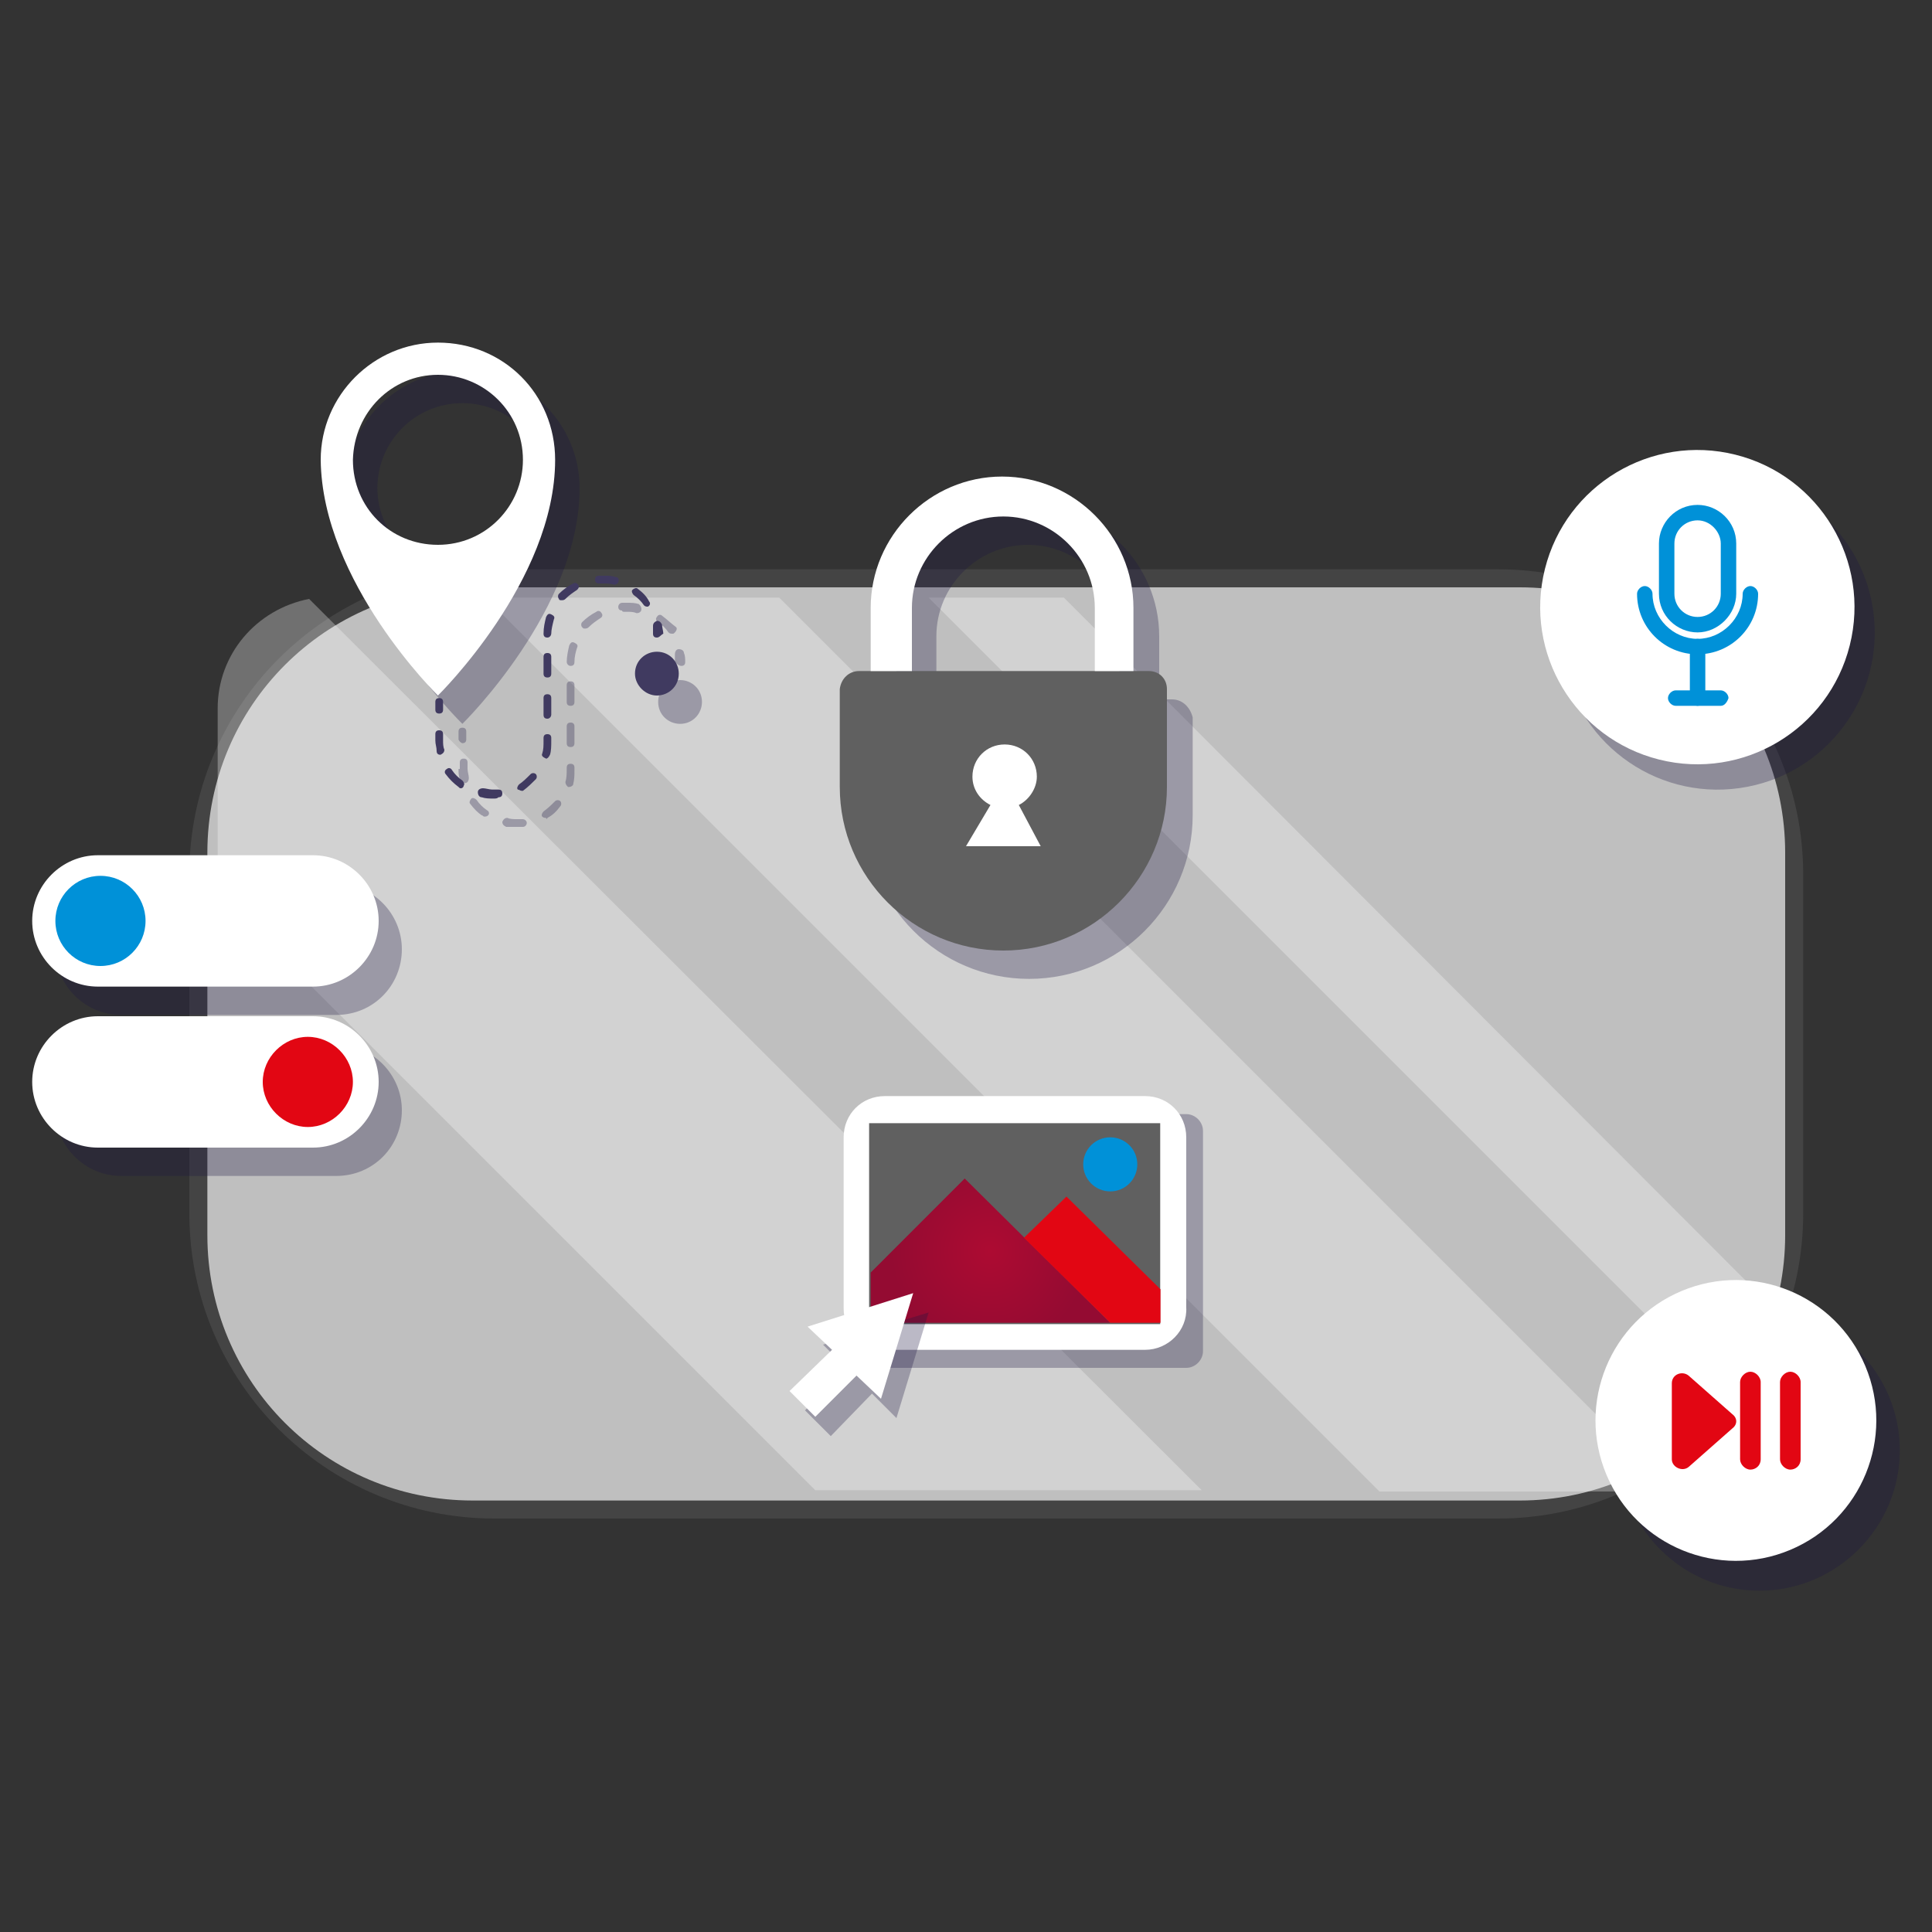 <?xml version="1.0" encoding="utf-8"?>
<!-- Generator: Adobe Illustrator 22.1.0, SVG Export Plug-In . SVG Version: 6.00 Build 0)  -->
<svg version="1.1" id="Layer_1" xmlns="http://www.w3.org/2000/svg" xmlns:xlink="http://www.w3.org/1999/xlink" x="0px" y="0px"
	 viewBox="0 0 150 150" style="enable-background:new 0 0 150 150;" xml:space="preserve">
<rect x="0" y="0" width="150" height="150" fill="#333333" stroke="none"/>
<style type="text/css">
	.st0{fill:#444444;}
	.st1{fill:#BFBFBF;}
	.st2{opacity:0.3;fill:#FFFFFF;}
	.st3{opacity:0.3;fill:#1C1742;}
	.st4{fill:#FFFFFF;}
	.st5{fill:#606060;}
	.st6{fill:url(#XMLID_11_);}
	.st7{fill:#E20613;}
	.st8{fill:#0091D8;}
	.st9{fill:#403A60;}
</style>
<g>
	<g id="XMLID_369_">
		<path id="XMLID_151_" class="st0" d="M140,67.9v26.3c0,13.1-10.6,23.7-23.7,23.7H38.4c-13.1,0-23.7-10.6-23.7-23.7V67.9
			c0-13.1,10.6-23.7,23.7-23.7h77.9C129.4,44.2,140,54.8,140,67.9z"/>
		<path id="XMLID_314_" class="st1" d="M118,116.5H36.7c-11.4,0-20.6-9.2-20.6-20.6V66.2c0-11.4,9.2-20.6,20.6-20.6H118
			c11.4,0,20.6,9.2,20.6,20.6v29.7C138.6,107.3,129.3,116.5,118,116.5z"/>
		<path id="XMLID_380_" class="st2" d="M16.9,55v14.3l46.4,46.4h30L24,46.5C19.9,47.3,16.9,50.8,16.9,55z"/>
		<path id="XMLID_377_" class="st2" d="M60.5,46.4H37.7l69.4,69.4h22.1c0.2,0,0.5,0,0.7,0L60.5,46.4z"/>
		<path id="XMLID_383_" class="st2" d="M72.1,46.4l64.7,64.7c0.6-1.2,1-2.6,1-4v-5.4L82.6,46.4H72.1z"/>
	</g>
	<g>
		<g id="XMLID_855_">
			<path id="XMLID_1823_" class="st3" d="M93.4,104.9V87.8c0-0.7-0.6-1.3-1.3-1.3H68c-0.7,0-1.3,0.6-1.3,1.3v17.1
				c0,0.7,0.6,1.3,1.3,1.3h24.1C92.8,106.2,93.4,105.6,93.4,104.9z"/>
			<g id="XMLID_956_">
				<path id="XMLID_59_" class="st4" d="M88.9,104.8H68.7c-1.8,0-3.2-1.4-3.2-3.2V88.3c0-1.8,1.4-3.2,3.2-3.2h20.2
					c1.8,0,3.2,1.4,3.2,3.2v13.2C92.2,103.3,90.7,104.8,88.9,104.8z"/>
				
					<rect id="XMLID_65_" x="71.1" y="83.7" transform="matrix(-1.836970e-16 1 -1 -1.836970e-16 173.778 16.104)" class="st5" width="15.6" height="22.6"/>
				<radialGradient id="XMLID_11_" cx="76.868" cy="97.115" r="7.684" gradientUnits="userSpaceOnUse">
					<stop  offset="0" style="stop-color:#AD0B32"/>
					<stop  offset="1" style="stop-color:#940B32"/>
				</radialGradient>
				<polygon id="XMLID_64_" class="st6" points="67.6,98.8 74.9,91.5 86.2,102.7 67.6,102.7 				"/>
				<polygon id="XMLID_51_" class="st7" points="79.5,96.1 82.8,92.9 90.1,100.1 90.1,102.7 86.2,102.7 				"/>
				<circle id="XMLID_66_" class="st8" cx="86.2" cy="90.4" r="2.1"/>
			</g>
		</g>
		<g id="XMLID_412_">
			<polygon id="XMLID_1866_" class="st3" points="64.5,111.5 67.7,108.2 69.6,110.1 72.1,101.9 63.9,104.4 65.7,106.2 62.5,109.5 
							"/>
			<polygon id="XMLID_166_" class="st4" points="70.9,100.4 62.7,103 64.6,104.8 61.3,108 63.3,110 66.5,106.8 68.4,108.6 			"/>
		</g>
	</g>
	<g id="XMLID_411_">
		<path id="XMLID_1867_" class="st3" d="M31.2,73.7c0-2.8-2.3-5.1-5.1-5.1H9.4c-2.8,0-5.1,2.3-5.1,5.1l0,0c0,2.8,2.3,5.1,5.1,5.1
			h16.7C29,78.8,31.2,76.5,31.2,73.7L31.2,73.7z"/>
		<path id="XMLID_1868_" class="st3" d="M31.2,86.2c0-2.8-2.3-5.1-5.1-5.1H9.4c-2.8,0-5.1,2.3-5.1,5.1c0,2.8,2.3,5.1,5.1,5.1h16.7
			C29,91.3,31.2,89,31.2,86.2z"/>
		<g id="XMLID_960_">
			<path id="XMLID_162_" class="st4" d="M24.3,76.6H7.6c-2.8,0-5.1-2.3-5.1-5.1l0,0c0-2.8,2.3-5.1,5.1-5.1h16.7
				c2.8,0,5.1,2.3,5.1,5.1l0,0C29.4,74.3,27.1,76.6,24.3,76.6z"/>
			<circle id="XMLID_164_" class="st8" cx="7.8" cy="71.5" r="3.5"/>
			<path id="XMLID_169_" class="st4" d="M24.3,89.1H7.6c-2.8,0-5.1-2.3-5.1-5.1v0c0-2.8,2.3-5.1,5.1-5.1h16.7c2.8,0,5.1,2.3,5.1,5.1
				v0C29.4,86.8,27.1,89.1,24.3,89.1z"/>
			<path id="XMLID_168_" class="st7" d="M20.4,84c0-1.9,1.6-3.5,3.5-3.5c1.9,0,3.5,1.6,3.5,3.5c0,1.9-1.6,3.5-3.5,3.5
				C22,87.5,20.4,85.9,20.4,84z"/>
		</g>
	</g>
	<g id="XMLID_970_">
		<path id="XMLID_1870_" class="st3" d="M136.6,101.7c-6,0-10.9,4.9-10.9,10.9c0,6,4.9,10.9,10.9,10.9c6,0,10.9-4.9,10.9-10.9
			C147.5,106.6,142.6,101.7,136.6,101.7z"/>
		<g id="XMLID_387_">
			
				<ellipse id="XMLID_184_" transform="matrix(0.922 -0.387 0.387 0.922 -32.197 60.754)" class="st4" cx="134.8" cy="110.3" rx="10.9" ry="10.9"/>
			<path id="XMLID_185_" class="st7" d="M129.8,107.4v5.9c0,0.6,0.8,1,1.3,0.6l3.4-3c0.4-0.3,0.4-0.8,0-1.1l-3.4-3
				C130.6,106.4,129.8,106.7,129.8,107.4z"/>
			<path id="XMLID_182_" class="st7" d="M135.9,114.1L135.9,114.1c-0.4,0-0.8-0.4-0.8-0.8v-6c0-0.4,0.4-0.8,0.8-0.8l0,0
				c0.4,0,0.8,0.4,0.8,0.8v6C136.7,113.8,136.3,114.1,135.9,114.1z"/>
			<path id="XMLID_187_" class="st7" d="M139,114.1L139,114.1c-0.4,0-0.8-0.4-0.8-0.8v-6c0-0.4,0.4-0.8,0.8-0.8h0
				c0.4,0,0.8,0.4,0.8,0.8v6C139.8,113.8,139.4,114.1,139,114.1z"/>
		</g>
	</g>
	<g id="XMLID_977_">
		
			<ellipse id="XMLID_1878_" transform="matrix(0.99 -0.139 0.139 0.99 -5.534 19.044)" class="st3" cx="133.4" cy="49.1" rx="12.2" ry="12.2"/>
		<g id="XMLID_841_">
			
				<ellipse id="XMLID_305_" transform="matrix(0.243 -0.97 0.97 0.243 54.067 163.539)" class="st4" cx="131.8" cy="47.1" rx="12.2" ry="12.2"/>
			<path id="XMLID_310_" class="st8" d="M131.8,50.8c-2.6,0-4.7-2.1-4.7-4.7c0-0.3,0.3-0.6,0.6-0.6c0.3,0,0.6,0.3,0.6,0.6
				c0,1.9,1.6,3.5,3.5,3.5s3.5-1.6,3.5-3.5c0-0.3,0.3-0.6,0.6-0.6c0.3,0,0.6,0.3,0.6,0.6C136.5,48.7,134.4,50.8,131.8,50.8z"/>
			<path id="XMLID_311_" class="st8" d="M131.8,49.1c-1.6,0-3-1.3-3-3v-3.9c0-1.6,1.3-3,3-3c1.6,0,3,1.3,3,3v3.9
				C134.8,47.7,133.4,49.1,131.8,49.1z M131.8,40.4c-1,0-1.8,0.8-1.8,1.8v3.9c0,1,0.8,1.8,1.8,1.8s1.8-0.8,1.8-1.8v-3.9
				C133.6,41.3,132.8,40.4,131.8,40.4z"/>
			<path id="XMLID_317_" class="st8" d="M131.8,54.8c-0.3,0-0.6-0.3-0.6-0.6v-4c0-0.3,0.3-0.6,0.6-0.6c0.3,0,0.6,0.3,0.6,0.6v4
				C132.4,54.5,132.1,54.8,131.8,54.8z"/>
			<path id="XMLID_318_" class="st8" d="M133.6,54.8h-3.5c-0.3,0-0.6-0.3-0.6-0.6c0-0.3,0.3-0.6,0.6-0.6h3.5c0.3,0,0.6,0.3,0.6,0.6
				C134.1,54.5,133.9,54.8,133.6,54.8z"/>
		</g>
	</g>
	<g id="XMLID_416_">
		<path id="XMLID_1829_" class="st3" d="M35.9,56.2c0,0,9.1-8.9,9.1-18.3c0-5-4.1-9.1-9.1-9.1c-5,0-9.1,4.1-9.1,9.1
			C26.8,47.4,35.9,56.2,35.9,56.2z M29.3,37.9c0-3.6,2.9-6.6,6.6-6.6c3.6,0,6.6,2.9,6.6,6.6c0,3.6-2.9,6.6-6.6,6.6
			C32.3,44.4,29.3,41.5,29.3,37.9z"/>
		<path id="XMLID_1830_" class="st3" d="M35.9,57.7c0.2,0,0.3-0.1,0.3-0.3v-0.6c0-0.2-0.1-0.3-0.3-0.3c-0.2,0-0.3,0.1-0.3,0.3v0.6
			C35.6,57.5,35.8,57.7,35.9,57.7z"/>
		<path id="XMLID_1831_" class="st3" d="M37.4,63.3c0.1,0,0.1,0.1,0.2,0.1c0.1,0,0.2,0,0.3-0.1c0.1-0.1,0.1-0.3-0.1-0.4
			c-0.3-0.2-0.6-0.5-0.8-0.8c-0.1-0.1-0.3-0.2-0.4-0.1c-0.1,0.1-0.2,0.3-0.1,0.4C36.8,62.8,37.1,63.1,37.4,63.3z"/>
		<path id="XMLID_1832_" class="st3" d="M48.5,47.5h0.2c0.2,0,0.5,0,0.7,0.1c0,0,0,0,0.1,0c0.1,0,0.3-0.1,0.3-0.3
			c0-0.2-0.1-0.3-0.2-0.4c-0.3-0.1-0.6-0.1-0.9-0.1h-0.2c-0.1,0-0.2,0-0.2,0c-0.2,0-0.3,0.2-0.3,0.3c0,0.2,0.1,0.3,0.3,0.3
			C48.3,47.5,48.4,47.5,48.5,47.5z"/>
		<path id="XMLID_1833_" class="st3" d="M45.7,48.7c0.3-0.3,0.6-0.5,0.9-0.7c0.2-0.1,0.2-0.3,0.1-0.4c-0.1-0.2-0.3-0.2-0.4-0.1
			c-0.4,0.2-0.8,0.5-1.1,0.8c-0.1,0.1-0.1,0.3,0,0.4c0.1,0.1,0.1,0.1,0.2,0.1C45.5,48.8,45.6,48.8,45.7,48.7z"/>
		<path id="XMLID_1834_" class="st3" d="M44,59.7c0,0.3,0,0.7-0.1,1c0,0.2,0.1,0.3,0.2,0.4c0,0,0.1,0,0.1,0c0.1,0,0.3-0.1,0.3-0.2
			c0.1-0.4,0.1-0.7,0.1-1.1v-0.2c0-0.2-0.1-0.3-0.3-0.3c-0.2,0-0.3,0.1-0.3,0.3V59.7z"/>
		<path id="XMLID_1835_" class="st3" d="M44,57.7c0,0.2,0.1,0.3,0.3,0.3c0.2,0,0.3-0.1,0.3-0.3v-1.3c0-0.2-0.1-0.3-0.3-0.3
			c-0.2,0-0.3,0.1-0.3,0.3V57.7z"/>
		<path id="XMLID_1836_" class="st3" d="M44,54.5c0,0.2,0.1,0.3,0.3,0.3c0.2,0,0.3-0.1,0.3-0.3v-1.3c0-0.2-0.1-0.3-0.3-0.3
			c-0.2,0-0.3,0.1-0.3,0.3V54.5z"/>
		<path id="XMLID_1837_" class="st3" d="M51.4,47.8c-0.1-0.1-0.3-0.1-0.4,0.1c-0.1,0.1-0.1,0.3,0.1,0.4c0.3,0.2,0.6,0.5,0.8,0.8
			c0.1,0.1,0.2,0.1,0.3,0.1c0.1,0,0.1,0,0.2-0.1c0.1-0.1,0.2-0.3,0.1-0.4C52.1,48.4,51.8,48.1,51.4,47.8z"/>
		<path id="XMLID_1838_" class="st3" d="M44.3,51.7c0.2,0,0.3-0.1,0.3-0.3c0-0.4,0.1-0.8,0.2-1.1c0.1-0.2,0-0.3-0.2-0.4
			c-0.2-0.1-0.3,0-0.4,0.2c-0.1,0.4-0.2,0.9-0.2,1.3C44,51.5,44.1,51.7,44.3,51.7L44.3,51.7z"/>
		<path id="XMLID_1839_" class="st3" d="M40.1,64.2L40.1,64.2c0.2,0,0.4,0,0.5,0c0.2,0,0.3-0.2,0.3-0.3c0-0.2-0.2-0.3-0.3-0.3
			c-0.1,0-0.3,0-0.4,0h-0.1c-0.2,0-0.5,0-0.7-0.1c-0.2,0-0.3,0.1-0.4,0.3c0,0.2,0.1,0.3,0.3,0.4C39.6,64.2,39.8,64.2,40.1,64.2z"/>
		<path id="XMLID_1840_" class="st3" d="M35.6,59.7c0,0.3,0,0.5,0.1,0.8c0,0.2,0.2,0.3,0.3,0.3c0,0,0,0,0.1,0c0.2,0,0.3-0.2,0.3-0.4
			c0-0.2-0.1-0.5-0.1-0.7v-0.5c0-0.2-0.1-0.3-0.3-0.3c-0.2,0-0.3,0.1-0.3,0.3V59.7z"/>
		<path id="XMLID_1841_" class="st3" d="M42.5,63.5c0.4-0.2,0.7-0.5,1-0.9c0.1-0.1,0.1-0.3,0-0.4c-0.1-0.1-0.3-0.1-0.4,0
			c-0.3,0.3-0.5,0.5-0.9,0.8c-0.1,0.1-0.2,0.3-0.1,0.4c0.1,0.1,0.2,0.1,0.3,0.1C42.4,63.6,42.5,63.6,42.5,63.5z"/>
		<path id="XMLID_1842_" class="st3" d="M52.9,51.7c0.2,0,0.3-0.1,0.3-0.3c0-0.2,0-0.5-0.1-0.7c0-0.2-0.2-0.3-0.4-0.3
			c-0.2,0-0.3,0.2-0.3,0.4c0,0.2,0,0.4,0,0.6C52.5,51.5,52.7,51.7,52.9,51.7z"/>
		<path id="XMLID_1843_" class="st3" d="M51.1,54.5c0,1,0.8,1.7,1.7,1.7c1,0,1.7-0.8,1.7-1.7c0-1-0.8-1.7-1.7-1.7
			C51.9,52.8,51.1,53.5,51.1,54.5z"/>
		<g id="XMLID_952_">
			<path id="XMLID_105_" class="st4" d="M34,26.6c-5,0-9.1,4.1-9.1,9.1C25,45.2,34,54,34,54s9.1-8.9,9.1-18.3
				C43.1,30.6,39.1,26.6,34,26.6z M34,29.1c3.6,0,6.6,2.9,6.6,6.6c0,3.6-2.9,6.6-6.6,6.6s-6.6-2.9-6.6-6.6
				C27.5,32,30.4,29.1,34,29.1z"/>
			<g id="XMLID_108_">
				<g>
					<path id="XMLID_135_" class="st9" d="M34.1,55.4c-0.2,0-0.3-0.1-0.3-0.3v-0.6c0-0.2,0.1-0.3,0.3-0.3c0.2,0,0.3,0.1,0.3,0.3v0.6
						C34.4,55.3,34.3,55.4,34.1,55.4z"/>
					<path id="XMLID_123_" class="st9" d="M38.3,62L38.3,62c-0.3,0-0.6,0-0.9-0.1c-0.2,0-0.3-0.2-0.3-0.4c0-0.2,0.2-0.3,0.4-0.3
						c0.2,0,0.5,0.1,0.7,0.1h0.1c0.1,0,0.3,0,0.4,0c0.2,0,0.3,0.1,0.3,0.3c0,0.2-0.1,0.3-0.3,0.3C38.6,62,38.5,62,38.3,62z
						 M40.5,61.4c-0.1,0-0.2-0.1-0.3-0.1c-0.1-0.1,0-0.3,0.1-0.4c0.3-0.2,0.6-0.5,0.9-0.8c0.1-0.1,0.3-0.1,0.4,0
						c0.1,0.1,0.1,0.3,0,0.4c-0.3,0.3-0.6,0.6-1,0.9C40.6,61.4,40.6,61.4,40.5,61.4z M35.8,61.2c-0.1,0-0.1,0-0.2-0.1
						c-0.4-0.3-0.7-0.6-1-1c-0.1-0.1-0.1-0.3,0.1-0.4c0.1-0.1,0.3-0.1,0.4,0.1c0.2,0.3,0.5,0.6,0.8,0.8c0.1,0.1,0.2,0.3,0.1,0.4
						C36,61.1,35.9,61.2,35.8,61.2z M42.4,58.9C42.3,58.9,42.3,58.9,42.4,58.9c-0.2-0.1-0.4-0.2-0.3-0.4c0.1-0.3,0.1-0.6,0.1-1v-0.2
						c0-0.2,0.1-0.3,0.3-0.3c0.2,0,0.3,0.1,0.3,0.3v0.2c0,0.4,0,0.8-0.1,1.1C42.6,58.8,42.5,58.9,42.4,58.9z M34.2,58.6
						c-0.2,0-0.3-0.1-0.3-0.3c0-0.3-0.1-0.5-0.1-0.8V57c0-0.2,0.1-0.3,0.3-0.3c0.2,0,0.3,0.1,0.3,0.3v0.5c0,0.2,0,0.5,0.1,0.7
						C34.5,58.4,34.4,58.5,34.2,58.6C34.2,58.6,34.2,58.6,34.2,58.6z M42.5,55.8c-0.2,0-0.3-0.1-0.3-0.3v-1.3c0-0.2,0.1-0.3,0.3-0.3
						c0.2,0,0.3,0.1,0.3,0.3v1.3C42.8,55.6,42.7,55.8,42.5,55.8z M42.5,52.6c-0.2,0-0.3-0.1-0.3-0.3V51c0-0.2,0.1-0.3,0.3-0.3
						c0.2,0,0.3,0.1,0.3,0.3v1.3C42.8,52.5,42.7,52.6,42.5,52.6z M42.5,49.5L42.5,49.5c-0.2,0-0.3-0.1-0.3-0.3
						c0-0.5,0.1-0.9,0.2-1.3c0.1-0.2,0.2-0.3,0.4-0.2c0.2,0.1,0.3,0.2,0.2,0.4c-0.1,0.4-0.2,0.8-0.2,1.1
						C42.8,49.3,42.7,49.5,42.5,49.5z M50.3,47.1c-0.1,0-0.2,0-0.3-0.1c-0.2-0.3-0.5-0.6-0.8-0.8c-0.1-0.1-0.2-0.3-0.1-0.4
						c0.1-0.1,0.3-0.2,0.4-0.1c0.4,0.3,0.7,0.6,0.9,1c0.1,0.1,0.1,0.3-0.1,0.4C50.4,47,50.3,47.1,50.3,47.1z M43.6,46.6
						c-0.1,0-0.2,0-0.2-0.1c-0.1-0.1-0.1-0.3,0-0.4c0.3-0.3,0.7-0.6,1.1-0.8c0.2-0.1,0.3,0,0.4,0.1c0.1,0.2,0,0.3-0.1,0.4
						c-0.3,0.2-0.6,0.4-0.9,0.7C43.8,46.6,43.7,46.6,43.6,46.6z M47.7,45.4C47.7,45.4,47.6,45.4,47.7,45.4c-0.3-0.1-0.6-0.1-0.8-0.1
						h-0.2c-0.1,0-0.1,0-0.2,0c-0.2,0-0.3-0.1-0.3-0.3c0-0.2,0.1-0.3,0.3-0.3c0.1,0,0.2,0,0.2,0h0.2c0.3,0,0.6,0,0.9,0.1
						c0.2,0,0.3,0.2,0.2,0.4C48,45.3,47.8,45.4,47.7,45.4z"/>
					<path id="XMLID_122_" class="st9" d="M51,49.5c-0.2,0-0.3-0.1-0.3-0.3c0-0.2,0-0.4,0-0.6c0-0.2,0.1-0.3,0.3-0.4
						c0.2,0,0.3,0.1,0.4,0.3c0,0.2,0.1,0.5,0.1,0.7C51.3,49.3,51.2,49.5,51,49.5z"/>
				</g>
			</g>
			<path id="XMLID_97_" class="st9" d="M49.3,52.3c0-1,0.8-1.7,1.7-1.7c1,0,1.7,0.8,1.7,1.7c0,1-0.8,1.7-1.7,1.7
				C50.1,54,49.3,53.2,49.3,52.3z"/>
		</g>
	</g>
	<g id="XMLID_413_">
		<path id="XMLID_1865_" class="st3" d="M91,54.3h-1v-4.9c0-5.6-4.6-10.2-10.2-10.2c-5.6,0-10.2,4.6-10.2,10.2v4.9h-1
			c-0.8,0-1.4,0.6-1.4,1.4v7.6c0,7,5.7,12.7,12.7,12.7h0c7,0,12.7-5.7,12.7-12.7v-7.6C92.4,54.9,91.8,54.3,91,54.3z M72.7,54.3v-4.9
			c0-3.9,3.2-7.1,7.1-7.1c3.9,0,7.1,3.2,7.1,7.1v4.9H72.7z"/>
		<g id="XMLID_961_">
			<path id="XMLID_161_" class="st5" d="M66.7,52.1h22.5c0.8,0,1.4,0.6,1.4,1.4v7.6c0,7-5.7,12.7-12.7,12.7h0
				c-7,0-12.7-5.7-12.7-12.7v-7.6C65.3,52.7,65.9,52.1,66.7,52.1z"/>
			<path id="XMLID_181_" class="st4" d="M88.2,52.1H85v-4.9c0-3.9-3.2-7.1-7.1-7.1c-3.9,0-7.1,3.2-7.1,7.1v4.9h-3.2v-4.9
				c0-5.6,4.6-10.2,10.2-10.2c5.6,0,10.2,4.6,10.2,10.2V52.1z"/>
			<path id="XMLID_167_" class="st4" d="M79.1,62.5c0.8-0.4,1.4-1.3,1.4-2.2c0-1.4-1.1-2.5-2.5-2.5c-1.4,0-2.5,1.1-2.5,2.5
				c0,1,0.6,1.8,1.4,2.2L75,65.7h2.9h2.9L79.1,62.5z"/>
		</g>
	</g>
</g>
</svg>
